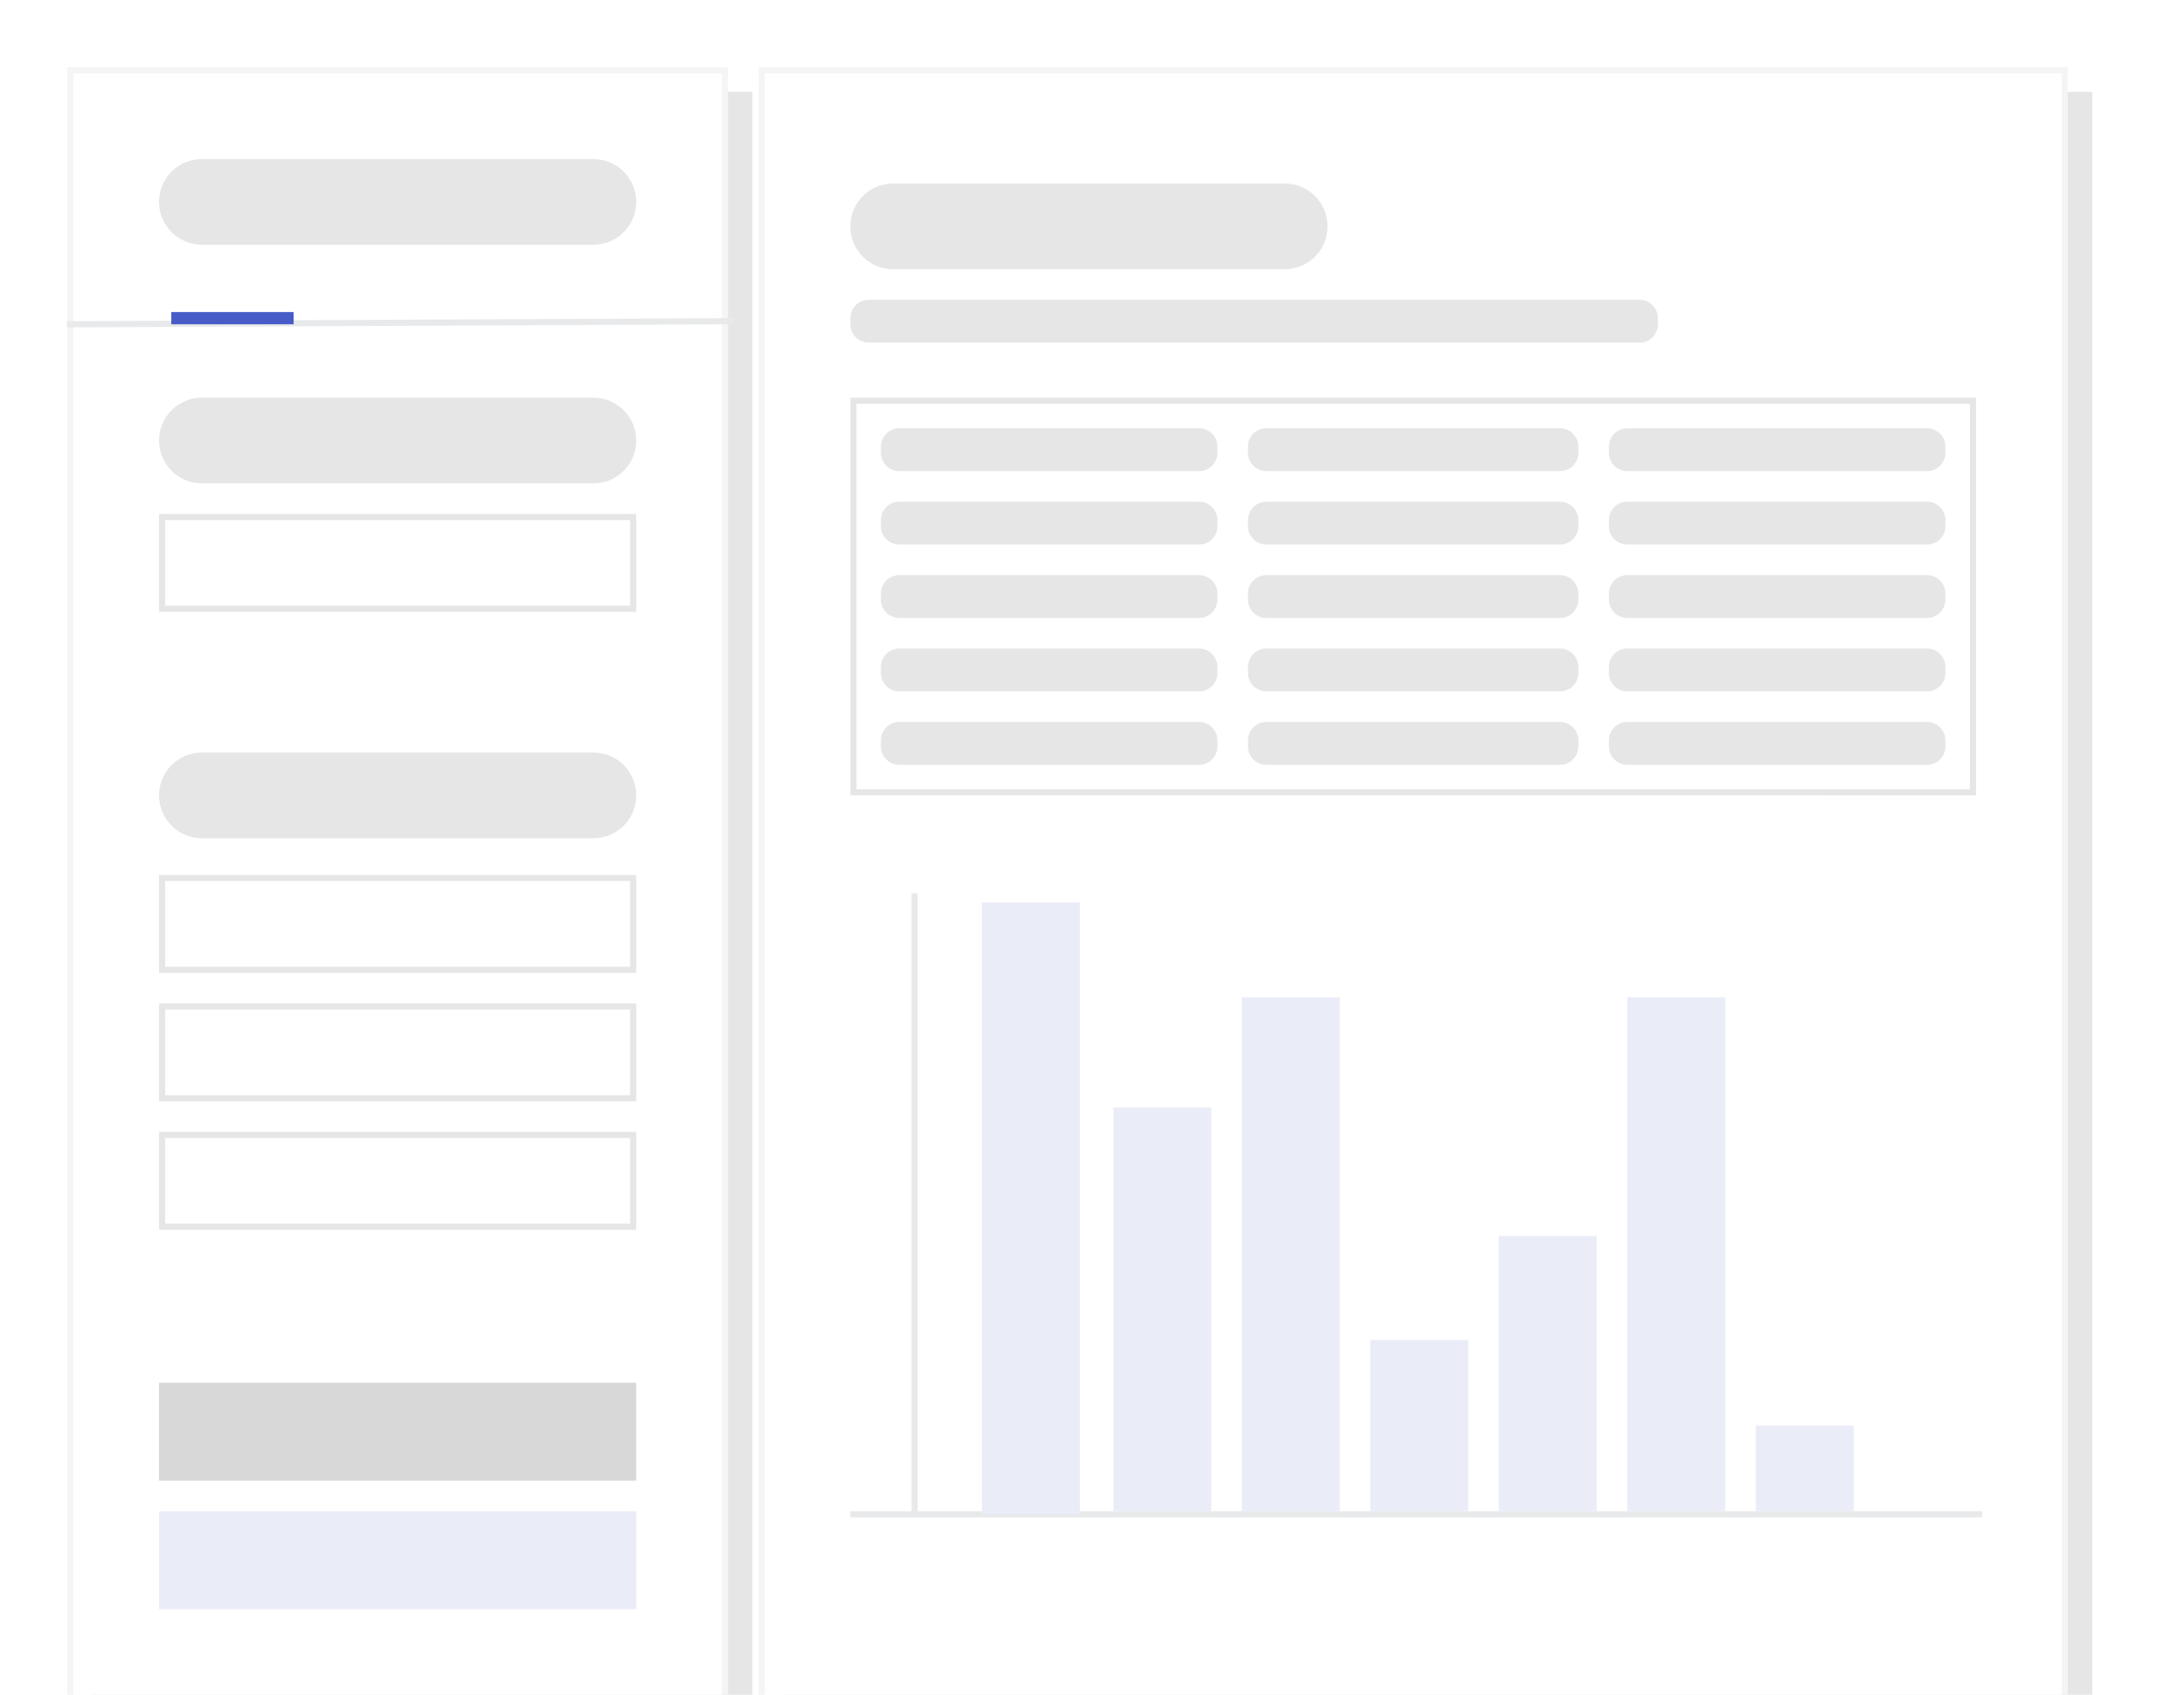 <svg xmlns="http://www.w3.org/2000/svg" width="357" height="277" viewBox="0 0 357 277"><defs><mask id="ihlqb" width="2" height="2" x="-1" y="-1"><path fill="#fff" d="M11 11h108v267H11z"/><path d="M11 11h108v267H11z"/></mask><filter id="ihlqa" width="172" height="331" x="-19" y="-19" filterUnits="userSpaceOnUse"><feOffset dx="4" dy="4" in="SourceGraphic" result="FeOffset1041Out"/><feGaussianBlur in="FeOffset1041Out" result="FeGaussianBlur1042Out" stdDeviation="8 8"/></filter><clipPath id="ihlqc"><path fill="#fff" d="M11 11h108v267H11z"/></clipPath><mask id="ihlqe" width="2" height="2" x="-1" y="-1"><path fill="#fff" d="M124 11h214v267H124z"/><path d="M124 11h214v267H124z"/></mask><filter id="ihlqd" width="278" height="331" x="94" y="-19" filterUnits="userSpaceOnUse"><feOffset dx="4" dy="4" in="SourceGraphic" result="FeOffset1060Out"/><feGaussianBlur in="FeOffset1060Out" result="FeGaussianBlur1061Out" stdDeviation="8 8"/></filter><clipPath id="ihlqf"><path fill="#fff" d="M124 11h214v267H124z"/></clipPath><clipPath id="ihlqg"><path fill="#fff" d="M26 84h78v16H26z"/></clipPath><clipPath id="ihlqh"><path fill="#fff" d="M26 143h78v16H26z"/></clipPath><clipPath id="ihlqi"><path fill="#fff" d="M139 65h184v65H139z"/></clipPath><clipPath id="ihlqj"><path fill="#fff" d="M26 164h78v16H26z"/></clipPath><clipPath id="ihlqk"><path fill="#fff" d="M26 185h78v16H26z"/></clipPath></defs><g><g clip-path="url(#clip-5E2A5D67-3974-4ED1-AB90-72C0DA401235)"><g><g filter="url(#ihlqa)"><path fill="none" d="M11 11h108v267H11z" mask="url(&quot;#ihlqb&quot;)"/><path fill-opacity=".1" d="M11 11h108v267H11z"/></g><path fill="#fff" d="M11 11h108v267H11z"/><path fill="none" stroke="#979797" stroke-miterlimit="50" stroke-opacity=".1" stroke-width="2" d="M11 11v0h108v267H11v0z" clip-path="url(&quot;#ihlqc&quot;)"/></g><g><g filter="url(#ihlqd)"><path fill="none" d="M124 11h214v267H124z" mask="url(&quot;#ihlqe&quot;)"/><path fill-opacity=".1" d="M124 11h214v267H124z"/></g><path fill="#fff" d="M124 11h214v267H124z"/><path fill="none" stroke="#979797" stroke-miterlimit="50" stroke-opacity=".1" stroke-width="2" d="M124 11v0h214v267H124v0z" clip-path="url(&quot;#ihlqf&quot;)"/></g><g><path fill="none" stroke="#e8e9ea" stroke-linecap="square" stroke-miterlimit="50" d="M11.445 53l108.055-.5"/></g><g><path fill="none" stroke="#e8e9ea" stroke-linecap="square" stroke-miterlimit="50" d="M139.503 247.5h184"/></g><g><path fill="none" stroke="#e8e9ea" stroke-linecap="square" stroke-miterlimit="50" d="M149.5 146.5v101"/></g><g><path fill="#485cc7" d="M28 51h20v2H28z"/></g><g><path fill="#e6e6e6" d="M26 130a7 7 0 0 1 7-7h64a7 7 0 0 1 0 14H33a7 7 0 0 1-7-7z"/></g><g><path fill="#e6e6e6" d="M26 72a7 7 0 0 1 7-7h64a7 7 0 0 1 0 14H33a7 7 0 0 1-7-7z"/></g><g><path fill="#e6e6e6" d="M26 33a7 7 0 0 1 7-7h64a7 7 0 0 1 0 14H33a7 7 0 0 1-7-7z"/></g><g><path fill="#e6e6e6" d="M139 37a7 7 0 0 1 7-7h64a7 7 0 0 1 0 14h-64a7 7 0 0 1-7-7z"/></g><g><path fill="#e6e6e6" d="M139 52a3 3 0 0 1 3-3h126a3 3 0 0 1 3 3v1a3 3 0 0 1-3 3H142a3 3 0 0 1-3-3z"/></g><g><path fill="#e6e6e6" d="M144 73a3 3 0 0 1 3-3h49a3 3 0 0 1 3 3v1a3 3 0 0 1-3 3h-49a3 3 0 0 1-3-3z"/></g><g><path fill="#e6e6e6" d="M144 97a3 3 0 0 1 3-3h49a3 3 0 0 1 3 3v1a3 3 0 0 1-3 3h-49a3 3 0 0 1-3-3z"/></g><g><path fill="#e6e6e6" d="M144 85a3 3 0 0 1 3-3h49a3 3 0 0 1 3 3v1a3 3 0 0 1-3 3h-49a3 3 0 0 1-3-3z"/></g><g><path fill="#e6e6e6" d="M144 109a3 3 0 0 1 3-3h49a3 3 0 0 1 3 3v1a3 3 0 0 1-3 3h-49a3 3 0 0 1-3-3z"/></g><g><path fill="#e6e6e6" d="M144 121a3 3 0 0 1 3-3h49a3 3 0 0 1 3 3v1a3 3 0 0 1-3 3h-49a3 3 0 0 1-3-3z"/></g><g><path fill="#e6e6e6" d="M204 73a3 3 0 0 1 3-3h48a3 3 0 0 1 3 3v1a3 3 0 0 1-3 3h-48a3 3 0 0 1-3-3z"/></g><g><path fill="#e6e6e6" d="M204 97a3 3 0 0 1 3-3h48a3 3 0 0 1 3 3v1a3 3 0 0 1-3 3h-48a3 3 0 0 1-3-3z"/></g><g><path fill="#e6e6e6" d="M204 85a3 3 0 0 1 3-3h48a3 3 0 0 1 3 3v1a3 3 0 0 1-3 3h-48a3 3 0 0 1-3-3z"/></g><g><path fill="#e6e6e6" d="M204 109a3 3 0 0 1 3-3h48a3 3 0 0 1 3 3v1a3 3 0 0 1-3 3h-48a3 3 0 0 1-3-3z"/></g><g><path fill="#e6e6e6" d="M204 121a3 3 0 0 1 3-3h48a3 3 0 0 1 3 3v1a3 3 0 0 1-3 3h-48a3 3 0 0 1-3-3z"/></g><g><path fill="#e6e6e6" d="M263 73a3 3 0 0 1 3-3h49a3 3 0 0 1 3 3v1a3 3 0 0 1-3 3h-49a3 3 0 0 1-3-3z"/></g><g><path fill="#e6e6e6" d="M263 97a3 3 0 0 1 3-3h49a3 3 0 0 1 3 3v1a3 3 0 0 1-3 3h-49a3 3 0 0 1-3-3z"/></g><g><path fill="#e6e6e6" d="M263 85a3 3 0 0 1 3-3h49a3 3 0 0 1 3 3v1a3 3 0 0 1-3 3h-49a3 3 0 0 1-3-3z"/></g><g><path fill="#e6e6e6" d="M263 109a3 3 0 0 1 3-3h49a3 3 0 0 1 3 3v1a3 3 0 0 1-3 3h-49a3 3 0 0 1-3-3z"/></g><g><path fill="#e6e6e6" d="M263 121a3 3 0 0 1 3-3h49a3 3 0 0 1 3 3v1a3 3 0 0 1-3 3h-49a3 3 0 0 1-3-3z"/></g><g><path fill="none" stroke="#e6e6e6" stroke-miterlimit="50" stroke-width="2" d="M26 84v0h78v16H26v0z" clip-path="url(&quot;#ihlqg&quot;)"/></g><g><path fill="none" stroke="#e6e6e6" stroke-miterlimit="50" stroke-width="2" d="M26 143v0h78v16H26v0z" clip-path="url(&quot;#ihlqh&quot;)"/></g><g><path fill="none" stroke="#e6e6e6" stroke-miterlimit="50" stroke-width="2" d="M139 65v0h184v65H139v0z" clip-path="url(&quot;#ihlqi&quot;)"/></g><g><path fill="none" stroke="#e6e6e6" stroke-miterlimit="50" stroke-width="2" d="M26 164v0h78v16H26v0z" clip-path="url(&quot;#ihlqj&quot;)"/></g><g><path fill="none" stroke="#e6e6e6" stroke-miterlimit="50" stroke-width="2" d="M26 185v0h78v16H26v0z" clip-path="url(&quot;#ihlqk&quot;)"/></g><g><path fill="#d8d8d8" d="M26 226h78v16H26z"/></g><g><path fill="#eaecf8" d="M26 247h78v16H26z"/></g><g><g transform="rotate(-270 168.5 197.5)"><path fill="#eaecf8" d="M118.5 189.5h100v16h-100z"/></g><g transform="rotate(-270 190 214)"><path fill="#eaecf8" d="M157 206h66v16h-66z"/></g><g transform="rotate(-270 211 205)"><path fill="#eaecf8" d="M169 197h84v16h-84z"/></g><g transform="rotate(-270 274 205)"><path fill="#eaecf8" d="M232 197h84v16h-84z"/></g><g transform="rotate(-270 232 233)"><path fill="#eaecf8" d="M218 225h28v16h-28z"/></g><g transform="rotate(-270 295 240)"><path fill="#eaecf8" d="M288 232h14v16h-14z"/></g><g transform="rotate(-270 253 224.5)"><path fill="#eaecf8" d="M230.5 216.5h45v16h-45z"/></g></g></g></g></svg>